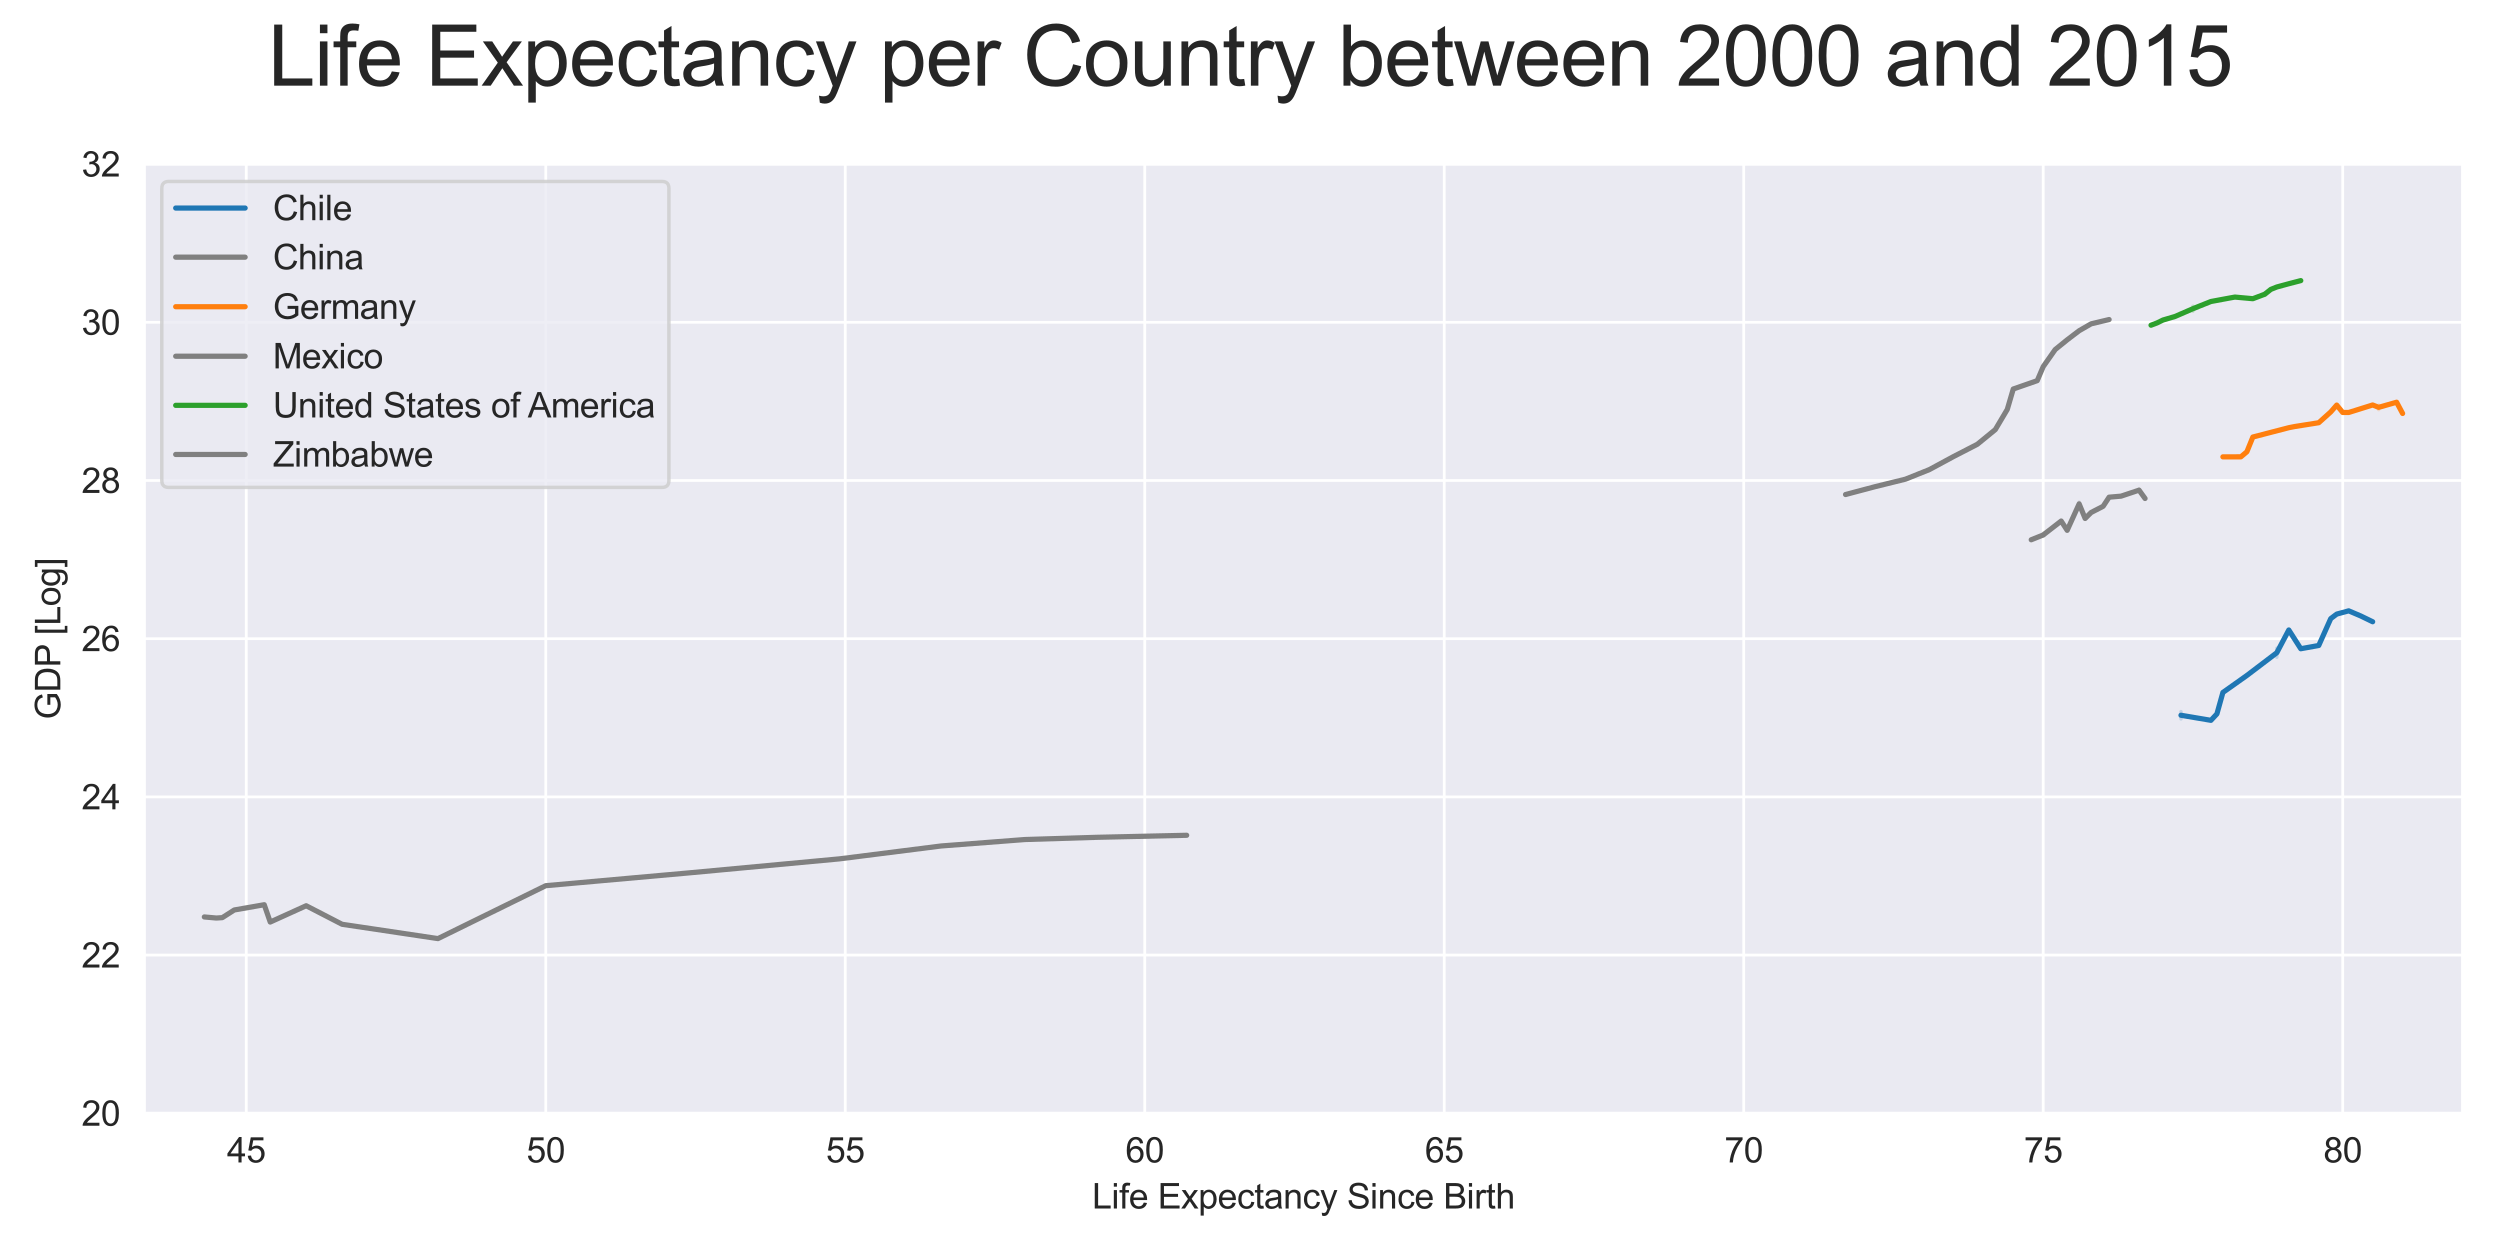 <?xml version="1.0" encoding="utf-8" standalone="no"?>
<!DOCTYPE svg PUBLIC "-//W3C//DTD SVG 1.1//EN"
  "http://www.w3.org/Graphics/SVG/1.1/DTD/svg11.dtd">
<svg xmlns:xlink="http://www.w3.org/1999/xlink" width="720pt" height="360pt" viewBox="0 0 720 360" xmlns="http://www.w3.org/2000/svg" version="1.1">
 <defs>
  <style type="text/css">*{stroke-linejoin: round; stroke-linecap: butt}</style>
 </defs>
 <g id="figure_1">
  <g id="patch_1">
   <path d="M 0 360 
L 720 360 
L 720 0 
L 0 0 
z
" style="fill: #ffffff"/>
  </g>
  <g id="axes_1">
   <g id="patch_2">
    <path d="M 41.6 320.627 
L 709.2 320.627 
L 709.2 47.261 
L 41.6 47.261 
z
" style="fill: #eaeaf2"/>
   </g>
   <g id="matplotlib.axis_1">
    <g id="xtick_1">
     <g id="line2d_1">
      <path d="M 70.926 320.627 
L 70.926 47.261 
" clip-path="url(#p96461d5304)" style="fill: none; stroke: #ffffff; stroke-width: 0.8; stroke-linecap: round"/>
     </g>
     <g id="text_1">
      <!-- 45 -->
      <g style="fill: #262626" transform="translate(65.365 334.785) scale(0.1 -0.1)">
       <defs>
        <path id="ArialMT-34" d="M 2069 0 
L 2069 1097 
L 81 1097 
L 81 1613 
L 2172 4581 
L 2631 4581 
L 2631 1613 
L 3250 1613 
L 3250 1097 
L 2631 1097 
L 2631 0 
L 2069 0 
z
M 2069 1613 
L 2069 3678 
L 634 1613 
L 2069 1613 
z
" transform="scale(0.016)"/>
        <path id="ArialMT-35" d="M 266 1200 
L 856 1250 
Q 922 819 1161 601 
Q 1400 384 1738 384 
Q 2144 384 2425 690 
Q 2706 997 2706 1503 
Q 2706 1984 2436 2262 
Q 2166 2541 1728 2541 
Q 1456 2541 1237 2417 
Q 1019 2294 894 2097 
L 366 2166 
L 809 4519 
L 3088 4519 
L 3088 3981 
L 1259 3981 
L 1013 2750 
Q 1425 3038 1878 3038 
Q 2478 3038 2890 2622 
Q 3303 2206 3303 1553 
Q 3303 931 2941 478 
Q 2500 -78 1738 -78 
Q 1113 -78 717 272 
Q 322 622 266 1200 
z
" transform="scale(0.016)"/>
       </defs>
       <use xlink:href="#ArialMT-34"/>
       <use xlink:href="#ArialMT-35" x="55.615"/>
      </g>
     </g>
    </g>
    <g id="xtick_2">
     <g id="line2d_2">
      <path d="M 157.179 320.627 
L 157.179 47.261 
" clip-path="url(#p96461d5304)" style="fill: none; stroke: #ffffff; stroke-width: 0.8; stroke-linecap: round"/>
     </g>
     <g id="text_2">
      <!-- 50 -->
      <g style="fill: #262626" transform="translate(151.618 334.785) scale(0.1 -0.1)">
       <defs>
        <path id="ArialMT-30" d="M 266 2259 
Q 266 3072 433 3567 
Q 600 4063 929 4331 
Q 1259 4600 1759 4600 
Q 2128 4600 2406 4451 
Q 2684 4303 2865 4023 
Q 3047 3744 3150 3342 
Q 3253 2941 3253 2259 
Q 3253 1453 3087 958 
Q 2922 463 2592 192 
Q 2263 -78 1759 -78 
Q 1097 -78 719 397 
Q 266 969 266 2259 
z
M 844 2259 
Q 844 1131 1108 757 
Q 1372 384 1759 384 
Q 2147 384 2411 759 
Q 2675 1134 2675 2259 
Q 2675 3391 2411 3762 
Q 2147 4134 1753 4134 
Q 1366 4134 1134 3806 
Q 844 3388 844 2259 
z
" transform="scale(0.016)"/>
       </defs>
       <use xlink:href="#ArialMT-35"/>
       <use xlink:href="#ArialMT-30" x="55.615"/>
      </g>
     </g>
    </g>
    <g id="xtick_3">
     <g id="line2d_3">
      <path d="M 243.433 320.627 
L 243.433 47.261 
" clip-path="url(#p96461d5304)" style="fill: none; stroke: #ffffff; stroke-width: 0.8; stroke-linecap: round"/>
     </g>
     <g id="text_3">
      <!-- 55 -->
      <g style="fill: #262626" transform="translate(237.872 334.785) scale(0.1 -0.1)">
       <use xlink:href="#ArialMT-35"/>
       <use xlink:href="#ArialMT-35" x="55.615"/>
      </g>
     </g>
    </g>
    <g id="xtick_4">
     <g id="line2d_4">
      <path d="M 329.686 320.627 
L 329.686 47.261 
" clip-path="url(#p96461d5304)" style="fill: none; stroke: #ffffff; stroke-width: 0.8; stroke-linecap: round"/>
     </g>
     <g id="text_4">
      <!-- 60 -->
      <g style="fill: #262626" transform="translate(324.125 334.785) scale(0.1 -0.1)">
       <defs>
        <path id="ArialMT-36" d="M 3184 3459 
L 2625 3416 
Q 2550 3747 2413 3897 
Q 2184 4138 1850 4138 
Q 1581 4138 1378 3988 
Q 1113 3794 959 3422 
Q 806 3050 800 2363 
Q 1003 2672 1297 2822 
Q 1591 2972 1913 2972 
Q 2475 2972 2870 2558 
Q 3266 2144 3266 1488 
Q 3266 1056 3080 686 
Q 2894 316 2569 119 
Q 2244 -78 1831 -78 
Q 1128 -78 684 439 
Q 241 956 241 2144 
Q 241 3472 731 4075 
Q 1159 4600 1884 4600 
Q 2425 4600 2770 4297 
Q 3116 3994 3184 3459 
z
M 888 1484 
Q 888 1194 1011 928 
Q 1134 663 1356 523 
Q 1578 384 1822 384 
Q 2178 384 2434 671 
Q 2691 959 2691 1453 
Q 2691 1928 2437 2201 
Q 2184 2475 1800 2475 
Q 1419 2475 1153 2201 
Q 888 1928 888 1484 
z
" transform="scale(0.016)"/>
       </defs>
       <use xlink:href="#ArialMT-36"/>
       <use xlink:href="#ArialMT-30" x="55.615"/>
      </g>
     </g>
    </g>
    <g id="xtick_5">
     <g id="line2d_5">
      <path d="M 415.939 320.627 
L 415.939 47.261 
" clip-path="url(#p96461d5304)" style="fill: none; stroke: #ffffff; stroke-width: 0.8; stroke-linecap: round"/>
     </g>
     <g id="text_5">
      <!-- 65 -->
      <g style="fill: #262626" transform="translate(410.378 334.785) scale(0.1 -0.1)">
       <use xlink:href="#ArialMT-36"/>
       <use xlink:href="#ArialMT-35" x="55.615"/>
      </g>
     </g>
    </g>
    <g id="xtick_6">
     <g id="line2d_6">
      <path d="M 502.192 320.627 
L 502.192 47.261 
" clip-path="url(#p96461d5304)" style="fill: none; stroke: #ffffff; stroke-width: 0.8; stroke-linecap: round"/>
     </g>
     <g id="text_6">
      <!-- 70 -->
      <g style="fill: #262626" transform="translate(496.631 334.785) scale(0.1 -0.1)">
       <defs>
        <path id="ArialMT-37" d="M 303 3981 
L 303 4522 
L 3269 4522 
L 3269 4084 
Q 2831 3619 2401 2847 
Q 1972 2075 1738 1259 
Q 1569 684 1522 0 
L 944 0 
Q 953 541 1156 1306 
Q 1359 2072 1739 2783 
Q 2119 3494 2547 3981 
L 303 3981 
z
" transform="scale(0.016)"/>
       </defs>
       <use xlink:href="#ArialMT-37"/>
       <use xlink:href="#ArialMT-30" x="55.615"/>
      </g>
     </g>
    </g>
    <g id="xtick_7">
     <g id="line2d_7">
      <path d="M 588.445 320.627 
L 588.445 47.261 
" clip-path="url(#p96461d5304)" style="fill: none; stroke: #ffffff; stroke-width: 0.8; stroke-linecap: round"/>
     </g>
     <g id="text_7">
      <!-- 75 -->
      <g style="fill: #262626" transform="translate(582.885 334.785) scale(0.1 -0.1)">
       <use xlink:href="#ArialMT-37"/>
       <use xlink:href="#ArialMT-35" x="55.615"/>
      </g>
     </g>
    </g>
    <g id="xtick_8">
     <g id="line2d_8">
      <path d="M 674.699 320.627 
L 674.699 47.261 
" clip-path="url(#p96461d5304)" style="fill: none; stroke: #ffffff; stroke-width: 0.8; stroke-linecap: round"/>
     </g>
     <g id="text_8">
      <!-- 80 -->
      <g style="fill: #262626" transform="translate(669.138 334.785) scale(0.1 -0.1)">
       <defs>
        <path id="ArialMT-38" d="M 1131 2484 
Q 781 2613 612 2850 
Q 444 3088 444 3419 
Q 444 3919 803 4259 
Q 1163 4600 1759 4600 
Q 2359 4600 2725 4251 
Q 3091 3903 3091 3403 
Q 3091 3084 2923 2848 
Q 2756 2613 2416 2484 
Q 2838 2347 3058 2040 
Q 3278 1734 3278 1309 
Q 3278 722 2862 322 
Q 2447 -78 1769 -78 
Q 1091 -78 675 323 
Q 259 725 259 1325 
Q 259 1772 486 2073 
Q 713 2375 1131 2484 
z
M 1019 3438 
Q 1019 3113 1228 2906 
Q 1438 2700 1772 2700 
Q 2097 2700 2305 2904 
Q 2513 3109 2513 3406 
Q 2513 3716 2298 3927 
Q 2084 4138 1766 4138 
Q 1444 4138 1231 3931 
Q 1019 3725 1019 3438 
z
M 838 1322 
Q 838 1081 952 856 
Q 1066 631 1291 507 
Q 1516 384 1775 384 
Q 2178 384 2440 643 
Q 2703 903 2703 1303 
Q 2703 1709 2433 1975 
Q 2163 2241 1756 2241 
Q 1359 2241 1098 1978 
Q 838 1716 838 1322 
z
" transform="scale(0.016)"/>
       </defs>
       <use xlink:href="#ArialMT-38"/>
       <use xlink:href="#ArialMT-30" x="55.615"/>
      </g>
     </g>
    </g>
    <g id="text_9">
     <!-- Life Expectancy Since Birth -->
     <g style="fill: #262626" transform="translate(314.538 348.053) scale(0.1 -0.1)">
      <defs>
       <path id="ArialMT-4c" d="M 469 0 
L 469 4581 
L 1075 4581 
L 1075 541 
L 3331 541 
L 3331 0 
L 469 0 
z
" transform="scale(0.016)"/>
       <path id="ArialMT-69" d="M 425 3934 
L 425 4581 
L 988 4581 
L 988 3934 
L 425 3934 
z
M 425 0 
L 425 3319 
L 988 3319 
L 988 0 
L 425 0 
z
" transform="scale(0.016)"/>
       <path id="ArialMT-66" d="M 556 0 
L 556 2881 
L 59 2881 
L 59 3319 
L 556 3319 
L 556 3672 
Q 556 4006 616 4169 
Q 697 4388 901 4523 
Q 1106 4659 1475 4659 
Q 1713 4659 2000 4603 
L 1916 4113 
Q 1741 4144 1584 4144 
Q 1328 4144 1222 4034 
Q 1116 3925 1116 3625 
L 1116 3319 
L 1763 3319 
L 1763 2881 
L 1116 2881 
L 1116 0 
L 556 0 
z
" transform="scale(0.016)"/>
       <path id="ArialMT-65" d="M 2694 1069 
L 3275 997 
Q 3138 488 2766 206 
Q 2394 -75 1816 -75 
Q 1088 -75 661 373 
Q 234 822 234 1631 
Q 234 2469 665 2931 
Q 1097 3394 1784 3394 
Q 2450 3394 2872 2941 
Q 3294 2488 3294 1666 
Q 3294 1616 3291 1516 
L 816 1516 
Q 847 969 1125 678 
Q 1403 388 1819 388 
Q 2128 388 2347 550 
Q 2566 713 2694 1069 
z
M 847 1978 
L 2700 1978 
Q 2663 2397 2488 2606 
Q 2219 2931 1791 2931 
Q 1403 2931 1139 2672 
Q 875 2413 847 1978 
z
" transform="scale(0.016)"/>
       <path id="ArialMT-20" transform="scale(0.016)"/>
       <path id="ArialMT-45" d="M 506 0 
L 506 4581 
L 3819 4581 
L 3819 4041 
L 1113 4041 
L 1113 2638 
L 3647 2638 
L 3647 2100 
L 1113 2100 
L 1113 541 
L 3925 541 
L 3925 0 
L 506 0 
z
" transform="scale(0.016)"/>
       <path id="ArialMT-78" d="M 47 0 
L 1259 1725 
L 138 3319 
L 841 3319 
L 1350 2541 
Q 1494 2319 1581 2169 
Q 1719 2375 1834 2534 
L 2394 3319 
L 3066 3319 
L 1919 1756 
L 3153 0 
L 2463 0 
L 1781 1031 
L 1600 1309 
L 728 0 
L 47 0 
z
" transform="scale(0.016)"/>
       <path id="ArialMT-70" d="M 422 -1272 
L 422 3319 
L 934 3319 
L 934 2888 
Q 1116 3141 1344 3267 
Q 1572 3394 1897 3394 
Q 2322 3394 2647 3175 
Q 2972 2956 3137 2557 
Q 3303 2159 3303 1684 
Q 3303 1175 3120 767 
Q 2938 359 2589 142 
Q 2241 -75 1856 -75 
Q 1575 -75 1351 44 
Q 1128 163 984 344 
L 984 -1272 
L 422 -1272 
z
M 931 1641 
Q 931 1000 1190 694 
Q 1450 388 1819 388 
Q 2194 388 2461 705 
Q 2728 1022 2728 1688 
Q 2728 2322 2467 2637 
Q 2206 2953 1844 2953 
Q 1484 2953 1207 2617 
Q 931 2281 931 1641 
z
" transform="scale(0.016)"/>
       <path id="ArialMT-63" d="M 2588 1216 
L 3141 1144 
Q 3050 572 2676 248 
Q 2303 -75 1759 -75 
Q 1078 -75 664 370 
Q 250 816 250 1647 
Q 250 2184 428 2587 
Q 606 2991 970 3192 
Q 1334 3394 1763 3394 
Q 2303 3394 2647 3120 
Q 2991 2847 3088 2344 
L 2541 2259 
Q 2463 2594 2264 2762 
Q 2066 2931 1784 2931 
Q 1359 2931 1093 2626 
Q 828 2322 828 1663 
Q 828 994 1084 691 
Q 1341 388 1753 388 
Q 2084 388 2306 591 
Q 2528 794 2588 1216 
z
" transform="scale(0.016)"/>
       <path id="ArialMT-74" d="M 1650 503 
L 1731 6 
Q 1494 -44 1306 -44 
Q 1000 -44 831 53 
Q 663 150 594 308 
Q 525 466 525 972 
L 525 2881 
L 113 2881 
L 113 3319 
L 525 3319 
L 525 4141 
L 1084 4478 
L 1084 3319 
L 1650 3319 
L 1650 2881 
L 1084 2881 
L 1084 941 
Q 1084 700 1114 631 
Q 1144 563 1211 522 
Q 1278 481 1403 481 
Q 1497 481 1650 503 
z
" transform="scale(0.016)"/>
       <path id="ArialMT-61" d="M 2588 409 
Q 2275 144 1986 34 
Q 1697 -75 1366 -75 
Q 819 -75 525 192 
Q 231 459 231 875 
Q 231 1119 342 1320 
Q 453 1522 633 1644 
Q 813 1766 1038 1828 
Q 1203 1872 1538 1913 
Q 2219 1994 2541 2106 
Q 2544 2222 2544 2253 
Q 2544 2597 2384 2738 
Q 2169 2928 1744 2928 
Q 1347 2928 1158 2789 
Q 969 2650 878 2297 
L 328 2372 
Q 403 2725 575 2942 
Q 747 3159 1072 3276 
Q 1397 3394 1825 3394 
Q 2250 3394 2515 3294 
Q 2781 3194 2906 3042 
Q 3031 2891 3081 2659 
Q 3109 2516 3109 2141 
L 3109 1391 
Q 3109 606 3145 398 
Q 3181 191 3288 0 
L 2700 0 
Q 2613 175 2588 409 
z
M 2541 1666 
Q 2234 1541 1622 1453 
Q 1275 1403 1131 1340 
Q 988 1278 909 1158 
Q 831 1038 831 891 
Q 831 666 1001 516 
Q 1172 366 1500 366 
Q 1825 366 2078 508 
Q 2331 650 2450 897 
Q 2541 1088 2541 1459 
L 2541 1666 
z
" transform="scale(0.016)"/>
       <path id="ArialMT-6e" d="M 422 0 
L 422 3319 
L 928 3319 
L 928 2847 
Q 1294 3394 1984 3394 
Q 2284 3394 2536 3286 
Q 2788 3178 2913 3003 
Q 3038 2828 3088 2588 
Q 3119 2431 3119 2041 
L 3119 0 
L 2556 0 
L 2556 2019 
Q 2556 2363 2490 2533 
Q 2425 2703 2258 2804 
Q 2091 2906 1866 2906 
Q 1506 2906 1245 2678 
Q 984 2450 984 1813 
L 984 0 
L 422 0 
z
" transform="scale(0.016)"/>
       <path id="ArialMT-79" d="M 397 -1278 
L 334 -750 
Q 519 -800 656 -800 
Q 844 -800 956 -737 
Q 1069 -675 1141 -563 
Q 1194 -478 1313 -144 
Q 1328 -97 1363 -6 
L 103 3319 
L 709 3319 
L 1400 1397 
Q 1534 1031 1641 628 
Q 1738 1016 1872 1384 
L 2581 3319 
L 3144 3319 
L 1881 -56 
Q 1678 -603 1566 -809 
Q 1416 -1088 1222 -1217 
Q 1028 -1347 759 -1347 
Q 597 -1347 397 -1278 
z
" transform="scale(0.016)"/>
       <path id="ArialMT-53" d="M 288 1472 
L 859 1522 
Q 900 1178 1048 958 
Q 1197 738 1509 602 
Q 1822 466 2213 466 
Q 2559 466 2825 569 
Q 3091 672 3220 851 
Q 3350 1031 3350 1244 
Q 3350 1459 3225 1620 
Q 3100 1781 2813 1891 
Q 2628 1963 1997 2114 
Q 1366 2266 1113 2400 
Q 784 2572 623 2826 
Q 463 3081 463 3397 
Q 463 3744 659 4045 
Q 856 4347 1234 4503 
Q 1613 4659 2075 4659 
Q 2584 4659 2973 4495 
Q 3363 4331 3572 4012 
Q 3781 3694 3797 3291 
L 3216 3247 
Q 3169 3681 2898 3903 
Q 2628 4125 2100 4125 
Q 1550 4125 1298 3923 
Q 1047 3722 1047 3438 
Q 1047 3191 1225 3031 
Q 1400 2872 2139 2705 
Q 2878 2538 3153 2413 
Q 3553 2228 3743 1945 
Q 3934 1663 3934 1294 
Q 3934 928 3725 604 
Q 3516 281 3123 101 
Q 2731 -78 2241 -78 
Q 1619 -78 1198 103 
Q 778 284 539 648 
Q 300 1013 288 1472 
z
" transform="scale(0.016)"/>
       <path id="ArialMT-42" d="M 469 0 
L 469 4581 
L 2188 4581 
Q 2713 4581 3030 4442 
Q 3347 4303 3526 4014 
Q 3706 3725 3706 3409 
Q 3706 3116 3547 2856 
Q 3388 2597 3066 2438 
Q 3481 2316 3704 2022 
Q 3928 1728 3928 1328 
Q 3928 1006 3792 729 
Q 3656 453 3456 303 
Q 3256 153 2954 76 
Q 2653 0 2216 0 
L 469 0 
z
M 1075 2656 
L 2066 2656 
Q 2469 2656 2644 2709 
Q 2875 2778 2992 2937 
Q 3109 3097 3109 3338 
Q 3109 3566 3000 3739 
Q 2891 3913 2687 3977 
Q 2484 4041 1991 4041 
L 1075 4041 
L 1075 2656 
z
M 1075 541 
L 2216 541 
Q 2509 541 2628 563 
Q 2838 600 2978 687 
Q 3119 775 3209 942 
Q 3300 1109 3300 1328 
Q 3300 1584 3169 1773 
Q 3038 1963 2805 2039 
Q 2572 2116 2134 2116 
L 1075 2116 
L 1075 541 
z
" transform="scale(0.016)"/>
       <path id="ArialMT-72" d="M 416 0 
L 416 3319 
L 922 3319 
L 922 2816 
Q 1116 3169 1280 3281 
Q 1444 3394 1641 3394 
Q 1925 3394 2219 3213 
L 2025 2691 
Q 1819 2813 1613 2813 
Q 1428 2813 1281 2702 
Q 1134 2591 1072 2394 
Q 978 2094 978 1738 
L 978 0 
L 416 0 
z
" transform="scale(0.016)"/>
       <path id="ArialMT-68" d="M 422 0 
L 422 4581 
L 984 4581 
L 984 2938 
Q 1378 3394 1978 3394 
Q 2347 3394 2619 3248 
Q 2891 3103 3008 2847 
Q 3125 2591 3125 2103 
L 3125 0 
L 2563 0 
L 2563 2103 
Q 2563 2525 2380 2717 
Q 2197 2909 1863 2909 
Q 1613 2909 1392 2779 
Q 1172 2650 1078 2428 
Q 984 2206 984 1816 
L 984 0 
L 422 0 
z
" transform="scale(0.016)"/>
      </defs>
      <use xlink:href="#ArialMT-4c"/>
      <use xlink:href="#ArialMT-69" x="55.615"/>
      <use xlink:href="#ArialMT-66" x="77.832"/>
      <use xlink:href="#ArialMT-65" x="105.615"/>
      <use xlink:href="#ArialMT-20" x="161.23"/>
      <use xlink:href="#ArialMT-45" x="189.014"/>
      <use xlink:href="#ArialMT-78" x="255.713"/>
      <use xlink:href="#ArialMT-70" x="305.713"/>
      <use xlink:href="#ArialMT-65" x="361.328"/>
      <use xlink:href="#ArialMT-63" x="416.943"/>
      <use xlink:href="#ArialMT-74" x="466.943"/>
      <use xlink:href="#ArialMT-61" x="494.727"/>
      <use xlink:href="#ArialMT-6e" x="550.342"/>
      <use xlink:href="#ArialMT-63" x="605.957"/>
      <use xlink:href="#ArialMT-79" x="655.957"/>
      <use xlink:href="#ArialMT-20" x="705.957"/>
      <use xlink:href="#ArialMT-53" x="733.74"/>
      <use xlink:href="#ArialMT-69" x="800.439"/>
      <use xlink:href="#ArialMT-6e" x="822.656"/>
      <use xlink:href="#ArialMT-63" x="878.271"/>
      <use xlink:href="#ArialMT-65" x="928.271"/>
      <use xlink:href="#ArialMT-20" x="983.887"/>
      <use xlink:href="#ArialMT-42" x="1011.67"/>
      <use xlink:href="#ArialMT-69" x="1078.369"/>
      <use xlink:href="#ArialMT-72" x="1100.586"/>
      <use xlink:href="#ArialMT-74" x="1133.887"/>
      <use xlink:href="#ArialMT-68" x="1161.67"/>
     </g>
    </g>
   </g>
   <g id="matplotlib.axis_2">
    <g id="ytick_1">
     <g id="line2d_9">
      <path d="M 41.6 320.627 
L 709.2 320.627 
" clip-path="url(#p96461d5304)" style="fill: none; stroke: #ffffff; stroke-width: 0.8; stroke-linecap: round"/>
     </g>
     <g id="text_10">
      <!-- 20 -->
      <g style="fill: #262626" transform="translate(23.478 324.206) scale(0.1 -0.1)">
       <defs>
        <path id="ArialMT-32" d="M 3222 541 
L 3222 0 
L 194 0 
Q 188 203 259 391 
Q 375 700 629 1000 
Q 884 1300 1366 1694 
Q 2113 2306 2375 2664 
Q 2638 3022 2638 3341 
Q 2638 3675 2398 3904 
Q 2159 4134 1775 4134 
Q 1369 4134 1125 3890 
Q 881 3647 878 3216 
L 300 3275 
Q 359 3922 746 4261 
Q 1134 4600 1788 4600 
Q 2447 4600 2831 4234 
Q 3216 3869 3216 3328 
Q 3216 3053 3103 2787 
Q 2991 2522 2730 2228 
Q 2469 1934 1863 1422 
Q 1356 997 1212 845 
Q 1069 694 975 541 
L 3222 541 
z
" transform="scale(0.016)"/>
       </defs>
       <use xlink:href="#ArialMT-32"/>
       <use xlink:href="#ArialMT-30" x="55.615"/>
      </g>
     </g>
    </g>
    <g id="ytick_2">
     <g id="line2d_10">
      <path d="M 41.6 275.066 
L 709.2 275.066 
" clip-path="url(#p96461d5304)" style="fill: none; stroke: #ffffff; stroke-width: 0.8; stroke-linecap: round"/>
     </g>
     <g id="text_11">
      <!-- 22 -->
      <g style="fill: #262626" transform="translate(23.478 278.645) scale(0.1 -0.1)">
       <use xlink:href="#ArialMT-32"/>
       <use xlink:href="#ArialMT-32" x="55.615"/>
      </g>
     </g>
    </g>
    <g id="ytick_3">
     <g id="line2d_11">
      <path d="M 41.6 229.505 
L 709.2 229.505 
" clip-path="url(#p96461d5304)" style="fill: none; stroke: #ffffff; stroke-width: 0.8; stroke-linecap: round"/>
     </g>
     <g id="text_12">
      <!-- 24 -->
      <g style="fill: #262626" transform="translate(23.478 233.084) scale(0.1 -0.1)">
       <use xlink:href="#ArialMT-32"/>
       <use xlink:href="#ArialMT-34" x="55.615"/>
      </g>
     </g>
    </g>
    <g id="ytick_4">
     <g id="line2d_12">
      <path d="M 41.6 183.944 
L 709.2 183.944 
" clip-path="url(#p96461d5304)" style="fill: none; stroke: #ffffff; stroke-width: 0.8; stroke-linecap: round"/>
     </g>
     <g id="text_13">
      <!-- 26 -->
      <g style="fill: #262626" transform="translate(23.478 187.523) scale(0.1 -0.1)">
       <use xlink:href="#ArialMT-32"/>
       <use xlink:href="#ArialMT-36" x="55.615"/>
      </g>
     </g>
    </g>
    <g id="ytick_5">
     <g id="line2d_13">
      <path d="M 41.6 138.383 
L 709.2 138.383 
" clip-path="url(#p96461d5304)" style="fill: none; stroke: #ffffff; stroke-width: 0.8; stroke-linecap: round"/>
     </g>
     <g id="text_14">
      <!-- 28 -->
      <g style="fill: #262626" transform="translate(23.478 141.962) scale(0.1 -0.1)">
       <use xlink:href="#ArialMT-32"/>
       <use xlink:href="#ArialMT-38" x="55.615"/>
      </g>
     </g>
    </g>
    <g id="ytick_6">
     <g id="line2d_14">
      <path d="M 41.6 92.822 
L 709.2 92.822 
" clip-path="url(#p96461d5304)" style="fill: none; stroke: #ffffff; stroke-width: 0.8; stroke-linecap: round"/>
     </g>
     <g id="text_15">
      <!-- 30 -->
      <g style="fill: #262626" transform="translate(23.478 96.401) scale(0.1 -0.1)">
       <defs>
        <path id="ArialMT-33" d="M 269 1209 
L 831 1284 
Q 928 806 1161 595 
Q 1394 384 1728 384 
Q 2125 384 2398 659 
Q 2672 934 2672 1341 
Q 2672 1728 2419 1979 
Q 2166 2231 1775 2231 
Q 1616 2231 1378 2169 
L 1441 2663 
Q 1497 2656 1531 2656 
Q 1891 2656 2178 2843 
Q 2466 3031 2466 3422 
Q 2466 3731 2256 3934 
Q 2047 4138 1716 4138 
Q 1388 4138 1169 3931 
Q 950 3725 888 3313 
L 325 3413 
Q 428 3978 793 4289 
Q 1159 4600 1703 4600 
Q 2078 4600 2393 4439 
Q 2709 4278 2876 4000 
Q 3044 3722 3044 3409 
Q 3044 3113 2884 2869 
Q 2725 2625 2413 2481 
Q 2819 2388 3044 2092 
Q 3269 1797 3269 1353 
Q 3269 753 2831 336 
Q 2394 -81 1725 -81 
Q 1122 -81 723 278 
Q 325 638 269 1209 
z
" transform="scale(0.016)"/>
       </defs>
       <use xlink:href="#ArialMT-33"/>
       <use xlink:href="#ArialMT-30" x="55.615"/>
      </g>
     </g>
    </g>
    <g id="ytick_7">
     <g id="line2d_15">
      <path d="M 41.6 47.261 
L 709.2 47.261 
" clip-path="url(#p96461d5304)" style="fill: none; stroke: #ffffff; stroke-width: 0.8; stroke-linecap: round"/>
     </g>
     <g id="text_16">
      <!-- 32 -->
      <g style="fill: #262626" transform="translate(23.478 50.84) scale(0.1 -0.1)">
       <use xlink:href="#ArialMT-33"/>
       <use xlink:href="#ArialMT-32" x="55.615"/>
      </g>
     </g>
    </g>
    <g id="text_17">
     <!-- GDP [Log] -->
     <g style="fill: #262626" transform="translate(17.373 207.201) rotate(-90) scale(0.1 -0.1)">
      <defs>
       <path id="ArialMT-47" d="M 2638 1797 
L 2638 2334 
L 4578 2338 
L 4578 638 
Q 4131 281 3656 101 
Q 3181 -78 2681 -78 
Q 2006 -78 1454 211 
Q 903 500 622 1047 
Q 341 1594 341 2269 
Q 341 2938 620 3517 
Q 900 4097 1425 4378 
Q 1950 4659 2634 4659 
Q 3131 4659 3532 4498 
Q 3934 4338 4162 4050 
Q 4391 3763 4509 3300 
L 3963 3150 
Q 3859 3500 3706 3700 
Q 3553 3900 3268 4020 
Q 2984 4141 2638 4141 
Q 2222 4141 1919 4014 
Q 1616 3888 1430 3681 
Q 1244 3475 1141 3228 
Q 966 2803 966 2306 
Q 966 1694 1177 1281 
Q 1388 869 1791 669 
Q 2194 469 2647 469 
Q 3041 469 3416 620 
Q 3791 772 3984 944 
L 3984 1797 
L 2638 1797 
z
" transform="scale(0.016)"/>
       <path id="ArialMT-44" d="M 494 0 
L 494 4581 
L 2072 4581 
Q 2606 4581 2888 4516 
Q 3281 4425 3559 4188 
Q 3922 3881 4101 3404 
Q 4281 2928 4281 2316 
Q 4281 1794 4159 1391 
Q 4038 988 3847 723 
Q 3656 459 3429 307 
Q 3203 156 2883 78 
Q 2563 0 2147 0 
L 494 0 
z
M 1100 541 
L 2078 541 
Q 2531 541 2789 625 
Q 3047 709 3200 863 
Q 3416 1078 3536 1442 
Q 3656 1806 3656 2325 
Q 3656 3044 3420 3430 
Q 3184 3816 2847 3947 
Q 2603 4041 2063 4041 
L 1100 4041 
L 1100 541 
z
" transform="scale(0.016)"/>
       <path id="ArialMT-50" d="M 494 0 
L 494 4581 
L 2222 4581 
Q 2678 4581 2919 4538 
Q 3256 4481 3484 4323 
Q 3713 4166 3852 3881 
Q 3991 3597 3991 3256 
Q 3991 2672 3619 2267 
Q 3247 1863 2275 1863 
L 1100 1863 
L 1100 0 
L 494 0 
z
M 1100 2403 
L 2284 2403 
Q 2872 2403 3119 2622 
Q 3366 2841 3366 3238 
Q 3366 3525 3220 3729 
Q 3075 3934 2838 4000 
Q 2684 4041 2272 4041 
L 1100 4041 
L 1100 2403 
z
" transform="scale(0.016)"/>
       <path id="ArialMT-5b" d="M 434 -1272 
L 434 4581 
L 1675 4581 
L 1675 4116 
L 997 4116 
L 997 -806 
L 1675 -806 
L 1675 -1272 
L 434 -1272 
z
" transform="scale(0.016)"/>
       <path id="ArialMT-6f" d="M 213 1659 
Q 213 2581 725 3025 
Q 1153 3394 1769 3394 
Q 2453 3394 2887 2945 
Q 3322 2497 3322 1706 
Q 3322 1066 3130 698 
Q 2938 331 2570 128 
Q 2203 -75 1769 -75 
Q 1072 -75 642 372 
Q 213 819 213 1659 
z
M 791 1659 
Q 791 1022 1069 705 
Q 1347 388 1769 388 
Q 2188 388 2466 706 
Q 2744 1025 2744 1678 
Q 2744 2294 2464 2611 
Q 2184 2928 1769 2928 
Q 1347 2928 1069 2612 
Q 791 2297 791 1659 
z
" transform="scale(0.016)"/>
       <path id="ArialMT-67" d="M 319 -275 
L 866 -356 
Q 900 -609 1056 -725 
Q 1266 -881 1628 -881 
Q 2019 -881 2231 -725 
Q 2444 -569 2519 -288 
Q 2563 -116 2559 434 
Q 2191 0 1641 0 
Q 956 0 581 494 
Q 206 988 206 1678 
Q 206 2153 378 2554 
Q 550 2956 876 3175 
Q 1203 3394 1644 3394 
Q 2231 3394 2613 2919 
L 2613 3319 
L 3131 3319 
L 3131 450 
Q 3131 -325 2973 -648 
Q 2816 -972 2473 -1159 
Q 2131 -1347 1631 -1347 
Q 1038 -1347 672 -1080 
Q 306 -813 319 -275 
z
M 784 1719 
Q 784 1066 1043 766 
Q 1303 466 1694 466 
Q 2081 466 2343 764 
Q 2606 1063 2606 1700 
Q 2606 2309 2336 2618 
Q 2066 2928 1684 2928 
Q 1309 2928 1046 2623 
Q 784 2319 784 1719 
z
" transform="scale(0.016)"/>
       <path id="ArialMT-5d" d="M 1363 -1272 
L 122 -1272 
L 122 -806 
L 800 -806 
L 800 4116 
L 122 4116 
L 122 4581 
L 1363 4581 
L 1363 -1272 
z
" transform="scale(0.016)"/>
      </defs>
      <use xlink:href="#ArialMT-47"/>
      <use xlink:href="#ArialMT-44" x="77.783"/>
      <use xlink:href="#ArialMT-50" x="150"/>
      <use xlink:href="#ArialMT-20" x="214.949"/>
      <use xlink:href="#ArialMT-5b" x="242.732"/>
      <use xlink:href="#ArialMT-4c" x="270.516"/>
      <use xlink:href="#ArialMT-6f" x="326.131"/>
      <use xlink:href="#ArialMT-67" x="381.746"/>
      <use xlink:href="#ArialMT-5d" x="437.361"/>
     </g>
    </g>
   </g>
   <g id="PolyCollection_1">
    <path d="M 628.122 204.944 
L 628.122 207.052 
L 628.122 204.944 
L 628.122 204.944 
z
" clip-path="url(#p96461d5304)" style="fill: #1f77b4; fill-opacity: 0.2; stroke: #1f77b4; stroke-opacity: 0.2"/>
    <path d="M 655.723 186.677 
L 655.723 189.29 
L 655.723 186.677 
L 655.723 186.677 
z
" clip-path="url(#p96461d5304)" style="fill: #1f77b4; fill-opacity: 0.2; stroke: #1f77b4; stroke-opacity: 0.2"/>
   </g>
   <g id="PolyCollection_2"/>
   <g id="PolyCollection_3">
    <defs>
     <path id="m09a17a74a8" d="M 685.049 -243.337 
L 685.049 -242.034 
L 685.049 -243.337 
L 685.049 -243.337 
z
" style="stroke: #ff7f0e; stroke-opacity: 0.2"/>
    </defs>
    <g clip-path="url(#p96461d5304)">
     <use xlink:href="#m09a17a74a8" x="0" y="360" style="fill: #ff7f0e; fill-opacity: 0.2; stroke: #ff7f0e; stroke-opacity: 0.2"/>
    </g>
   </g>
   <g id="PolyCollection_4">
    <path d="M 588.445 153.6 
L 588.445 154.486 
L 588.445 153.6 
L 588.445 153.6 
z
" clip-path="url(#p96461d5304)" style="fill: #808080; fill-opacity: 0.2; stroke: #808080; stroke-opacity: 0.2"/>
    <path d="M 598.796 144.591 
L 598.796 145.653 
L 598.796 144.591 
L 598.796 144.591 
z
" clip-path="url(#p96461d5304)" style="fill: #808080; fill-opacity: 0.2; stroke: #808080; stroke-opacity: 0.2"/>
    <path d="M 616.047 140.839 
L 616.047 141.488 
L 616.047 140.839 
L 616.047 140.839 
z
" clip-path="url(#p96461d5304)" style="fill: #808080; fill-opacity: 0.2; stroke: #808080; stroke-opacity: 0.2"/>
   </g>
   <g id="PolyCollection_5">
    <path d="M 631.572 88.183 
L 631.572 89.619 
L 631.572 88.183 
L 631.572 88.183 
z
" clip-path="url(#p96461d5304)" style="fill: #2ca02c; fill-opacity: 0.2; stroke: #2ca02c; stroke-opacity: 0.2"/>
    <path d="M 652.273 84.351 
L 652.273 85.098 
L 652.273 84.351 
L 652.273 84.351 
z
" clip-path="url(#p96461d5304)" style="fill: #2ca02c; fill-opacity: 0.2; stroke: #2ca02c; stroke-opacity: 0.2"/>
   </g>
   <g id="PolyCollection_6"/>
   <g id="line2d_16">
    <path d="M 628.122 205.998 
L 636.747 207.454 
L 638.472 205.602 
L 640.197 199.424 
L 647.098 194.534 
L 655.723 187.984 
L 659.173 181.433 
L 662.623 186.837 
L 667.798 185.899 
L 671.249 178.165 
L 672.974 176.86 
L 676.424 175.92 
L 679.874 177.389 
L 683.324 179.062 
" clip-path="url(#p96461d5304)" style="fill: none; stroke: #1f77b4; stroke-width: 1.5; stroke-linecap: round"/>
   </g>
   <g id="line2d_17">
    <path d="M 531.518 142.421 
L 540.144 140.132 
L 548.769 138.004 
L 555.669 135.239 
L 562.57 131.513 
L 569.47 127.954 
L 574.645 123.726 
L 578.095 117.913 
L 579.82 112.033 
L 586.72 109.63 
L 588.445 105.593 
L 591.896 100.669 
L 595.346 97.875 
L 598.796 95.248 
L 602.246 93.262 
L 607.421 92.03 
" clip-path="url(#p96461d5304)" style="fill: none; stroke: #808080; stroke-width: 1.5; stroke-linecap: round"/>
   </g>
   <g id="line2d_18">
    <path d="M 640.197 131.576 
L 645.373 131.568 
L 647.098 130.115 
L 648.823 125.863 
L 659.173 123.178 
L 660.898 122.839 
L 667.798 121.743 
L 671.249 118.645 
L 672.974 116.664 
L 674.699 118.79 
L 676.424 118.796 
L 683.324 116.632 
L 685.049 117.315 
L 690.224 115.84 
L 691.949 119.075 
" clip-path="url(#p96461d5304)" style="fill: none; stroke: #ff7f0e; stroke-width: 1.5; stroke-linecap: round"/>
   </g>
   <g id="line2d_19">
    <path d="M 584.995 155.453 
L 588.445 154.07 
L 593.621 150.057 
L 595.346 152.735 
L 598.796 145.122 
L 600.521 149.317 
L 602.246 147.594 
L 605.696 145.82 
L 607.421 143.189 
L 610.871 142.891 
L 616.047 141.164 
L 617.772 143.56 
" clip-path="url(#p96461d5304)" style="fill: none; stroke: #808080; stroke-width: 1.5; stroke-linecap: round"/>
   </g>
   <g id="line2d_20">
    <path d="M 619.497 93.661 
L 621.222 93.007 
L 622.947 92.164 
L 626.397 91.151 
L 631.572 88.901 
L 636.747 86.833 
L 641.922 85.87 
L 643.648 85.558 
L 648.823 86.028 
L 652.273 84.725 
L 653.998 83.345 
L 655.723 82.652 
L 659.173 81.717 
L 662.623 80.818 
" clip-path="url(#p96461d5304)" style="fill: none; stroke: #2ca02c; stroke-width: 1.5; stroke-linecap: round"/>
   </g>
   <g id="line2d_21">
    <path d="M 58.851 264.084 
L 62.301 264.392 
L 64.026 264.283 
L 67.476 262.071 
L 76.101 260.559 
L 77.826 265.55 
L 88.177 260.854 
L 98.527 266.195 
L 126.128 270.318 
L 157.179 255.076 
L 198.581 251.376 
L 241.707 247.358 
L 271.034 243.641 
L 295.184 241.784 
L 315.885 241.146 
L 341.761 240.56 
" clip-path="url(#p96461d5304)" style="fill: none; stroke: #808080; stroke-width: 1.5; stroke-linecap: round"/>
   </g>
   <g id="patch_3">
    <path d="M 41.6 320.627 
L 41.6 47.261 
" style="fill: none; stroke: #ffffff; stroke-width: 0.8; stroke-linejoin: miter; stroke-linecap: square"/>
   </g>
   <g id="patch_4">
    <path d="M 709.2 320.627 
L 709.2 47.261 
" style="fill: none; stroke: #ffffff; stroke-width: 0.8; stroke-linejoin: miter; stroke-linecap: square"/>
   </g>
   <g id="patch_5">
    <path d="M 41.6 320.627 
L 709.2 320.627 
" style="fill: none; stroke: #ffffff; stroke-width: 0.8; stroke-linejoin: miter; stroke-linecap: square"/>
   </g>
   <g id="patch_6">
    <path d="M 41.6 47.261 
L 709.2 47.261 
" style="fill: none; stroke: #ffffff; stroke-width: 0.8; stroke-linejoin: miter; stroke-linecap: square"/>
   </g>
   <g id="legend_1">
    <g id="patch_7">
     <path d="M 48.6 140.372 
L 190.65 140.372 
Q 192.65 140.372 192.65 138.372 
L 192.65 54.261 
Q 192.65 52.261 190.65 52.261 
L 48.6 52.261 
Q 46.6 52.261 46.6 54.261 
L 46.6 138.372 
Q 46.6 140.372 48.6 140.372 
z
" style="fill: #eaeaf2; opacity: 0.8; stroke: #cccccc; stroke-linejoin: miter"/>
    </g>
    <g id="line2d_22">
     <path d="M 50.6 59.919 
L 60.6 59.919 
L 70.6 59.919 
" style="fill: none; stroke: #1f77b4; stroke-width: 1.5; stroke-linecap: round"/>
    </g>
    <g id="text_18">
     <!-- Chile -->
     <g style="fill: #262626" transform="translate(78.6 63.419) scale(0.1 -0.1)">
      <defs>
       <path id="ArialMT-43" d="M 3763 1606 
L 4369 1453 
Q 4178 706 3683 314 
Q 3188 -78 2472 -78 
Q 1731 -78 1267 223 
Q 803 525 561 1097 
Q 319 1669 319 2325 
Q 319 3041 592 3573 
Q 866 4106 1370 4382 
Q 1875 4659 2481 4659 
Q 3169 4659 3637 4309 
Q 4106 3959 4291 3325 
L 3694 3184 
Q 3534 3684 3231 3912 
Q 2928 4141 2469 4141 
Q 1941 4141 1586 3887 
Q 1231 3634 1087 3207 
Q 944 2781 944 2328 
Q 944 1744 1114 1308 
Q 1284 872 1643 656 
Q 2003 441 2422 441 
Q 2931 441 3284 734 
Q 3638 1028 3763 1606 
z
" transform="scale(0.016)"/>
       <path id="ArialMT-6c" d="M 409 0 
L 409 4581 
L 972 4581 
L 972 0 
L 409 0 
z
" transform="scale(0.016)"/>
      </defs>
      <use xlink:href="#ArialMT-43"/>
      <use xlink:href="#ArialMT-68" x="72.217"/>
      <use xlink:href="#ArialMT-69" x="127.832"/>
      <use xlink:href="#ArialMT-6c" x="150.049"/>
      <use xlink:href="#ArialMT-65" x="172.266"/>
     </g>
    </g>
    <g id="line2d_23">
     <path d="M 50.6 74.064 
L 60.6 74.064 
L 70.6 74.064 
" style="fill: none; stroke: #808080; stroke-width: 1.5; stroke-linecap: round"/>
    </g>
    <g id="text_19">
     <!-- China -->
     <g style="fill: #262626" transform="translate(78.6 77.564) scale(0.1 -0.1)">
      <use xlink:href="#ArialMT-43"/>
      <use xlink:href="#ArialMT-68" x="72.217"/>
      <use xlink:href="#ArialMT-69" x="127.832"/>
      <use xlink:href="#ArialMT-6e" x="150.049"/>
      <use xlink:href="#ArialMT-61" x="205.664"/>
     </g>
    </g>
    <g id="line2d_24">
     <path d="M 50.6 88.332 
L 60.6 88.332 
L 70.6 88.332 
" style="fill: none; stroke: #ff7f0e; stroke-width: 1.5; stroke-linecap: round"/>
    </g>
    <g id="text_20">
     <!-- Germany -->
     <g style="fill: #262626" transform="translate(78.6 91.832) scale(0.1 -0.1)">
      <defs>
       <path id="ArialMT-6d" d="M 422 0 
L 422 3319 
L 925 3319 
L 925 2853 
Q 1081 3097 1340 3245 
Q 1600 3394 1931 3394 
Q 2300 3394 2536 3241 
Q 2772 3088 2869 2813 
Q 3263 3394 3894 3394 
Q 4388 3394 4653 3120 
Q 4919 2847 4919 2278 
L 4919 0 
L 4359 0 
L 4359 2091 
Q 4359 2428 4304 2576 
Q 4250 2725 4106 2815 
Q 3963 2906 3769 2906 
Q 3419 2906 3187 2673 
Q 2956 2441 2956 1928 
L 2956 0 
L 2394 0 
L 2394 2156 
Q 2394 2531 2256 2718 
Q 2119 2906 1806 2906 
Q 1569 2906 1367 2781 
Q 1166 2656 1075 2415 
Q 984 2175 984 1722 
L 984 0 
L 422 0 
z
" transform="scale(0.016)"/>
      </defs>
      <use xlink:href="#ArialMT-47"/>
      <use xlink:href="#ArialMT-65" x="77.783"/>
      <use xlink:href="#ArialMT-72" x="133.398"/>
      <use xlink:href="#ArialMT-6d" x="166.699"/>
      <use xlink:href="#ArialMT-61" x="250"/>
      <use xlink:href="#ArialMT-6e" x="305.615"/>
      <use xlink:href="#ArialMT-79" x="361.23"/>
     </g>
    </g>
    <g id="line2d_25">
     <path d="M 50.6 102.594 
L 60.6 102.594 
L 70.6 102.594 
" style="fill: none; stroke: #808080; stroke-width: 1.5; stroke-linecap: round"/>
    </g>
    <g id="text_21">
     <!-- Mexico -->
     <g style="fill: #262626" transform="translate(78.6 106.094) scale(0.1 -0.1)">
      <defs>
       <path id="ArialMT-4d" d="M 475 0 
L 475 4581 
L 1388 4581 
L 2472 1338 
Q 2622 884 2691 659 
Q 2769 909 2934 1394 
L 4031 4581 
L 4847 4581 
L 4847 0 
L 4263 0 
L 4263 3834 
L 2931 0 
L 2384 0 
L 1059 3900 
L 1059 0 
L 475 0 
z
" transform="scale(0.016)"/>
      </defs>
      <use xlink:href="#ArialMT-4d"/>
      <use xlink:href="#ArialMT-65" x="83.301"/>
      <use xlink:href="#ArialMT-78" x="138.916"/>
      <use xlink:href="#ArialMT-69" x="188.916"/>
      <use xlink:href="#ArialMT-63" x="211.133"/>
      <use xlink:href="#ArialMT-6f" x="261.133"/>
     </g>
    </g>
    <g id="line2d_26">
     <path d="M 50.6 116.739 
L 60.6 116.739 
L 70.6 116.739 
" style="fill: none; stroke: #2ca02c; stroke-width: 1.5; stroke-linecap: round"/>
    </g>
    <g id="text_22">
     <!-- United States of America -->
     <g style="fill: #262626" transform="translate(78.6 120.239) scale(0.1 -0.1)">
      <defs>
       <path id="ArialMT-55" d="M 3500 4581 
L 4106 4581 
L 4106 1934 
Q 4106 1244 3950 837 
Q 3794 431 3386 176 
Q 2978 -78 2316 -78 
Q 1672 -78 1262 144 
Q 853 366 678 786 
Q 503 1206 503 1934 
L 503 4581 
L 1109 4581 
L 1109 1938 
Q 1109 1341 1220 1058 
Q 1331 775 1601 622 
Q 1872 469 2263 469 
Q 2931 469 3215 772 
Q 3500 1075 3500 1938 
L 3500 4581 
z
" transform="scale(0.016)"/>
       <path id="ArialMT-64" d="M 2575 0 
L 2575 419 
Q 2259 -75 1647 -75 
Q 1250 -75 917 144 
Q 584 363 401 755 
Q 219 1147 219 1656 
Q 219 2153 384 2558 
Q 550 2963 881 3178 
Q 1213 3394 1622 3394 
Q 1922 3394 2156 3267 
Q 2391 3141 2538 2938 
L 2538 4581 
L 3097 4581 
L 3097 0 
L 2575 0 
z
M 797 1656 
Q 797 1019 1065 703 
Q 1334 388 1700 388 
Q 2069 388 2326 689 
Q 2584 991 2584 1609 
Q 2584 2291 2321 2609 
Q 2059 2928 1675 2928 
Q 1300 2928 1048 2622 
Q 797 2316 797 1656 
z
" transform="scale(0.016)"/>
       <path id="ArialMT-73" d="M 197 991 
L 753 1078 
Q 800 744 1014 566 
Q 1228 388 1613 388 
Q 2000 388 2187 545 
Q 2375 703 2375 916 
Q 2375 1106 2209 1216 
Q 2094 1291 1634 1406 
Q 1016 1563 777 1677 
Q 538 1791 414 1992 
Q 291 2194 291 2438 
Q 291 2659 392 2848 
Q 494 3038 669 3163 
Q 800 3259 1026 3326 
Q 1253 3394 1513 3394 
Q 1903 3394 2198 3281 
Q 2494 3169 2634 2976 
Q 2775 2784 2828 2463 
L 2278 2388 
Q 2241 2644 2061 2787 
Q 1881 2931 1553 2931 
Q 1166 2931 1000 2803 
Q 834 2675 834 2503 
Q 834 2394 903 2306 
Q 972 2216 1119 2156 
Q 1203 2125 1616 2013 
Q 2213 1853 2448 1751 
Q 2684 1650 2818 1456 
Q 2953 1263 2953 975 
Q 2953 694 2789 445 
Q 2625 197 2315 61 
Q 2006 -75 1616 -75 
Q 969 -75 630 194 
Q 291 463 197 991 
z
" transform="scale(0.016)"/>
       <path id="ArialMT-41" d="M -9 0 
L 1750 4581 
L 2403 4581 
L 4278 0 
L 3588 0 
L 3053 1388 
L 1138 1388 
L 634 0 
L -9 0 
z
M 1313 1881 
L 2866 1881 
L 2388 3150 
Q 2169 3728 2063 4100 
Q 1975 3659 1816 3225 
L 1313 1881 
z
" transform="scale(0.016)"/>
      </defs>
      <use xlink:href="#ArialMT-55"/>
      <use xlink:href="#ArialMT-6e" x="72.217"/>
      <use xlink:href="#ArialMT-69" x="127.832"/>
      <use xlink:href="#ArialMT-74" x="150.049"/>
      <use xlink:href="#ArialMT-65" x="177.832"/>
      <use xlink:href="#ArialMT-64" x="233.447"/>
      <use xlink:href="#ArialMT-20" x="289.062"/>
      <use xlink:href="#ArialMT-53" x="316.846"/>
      <use xlink:href="#ArialMT-74" x="383.545"/>
      <use xlink:href="#ArialMT-61" x="411.328"/>
      <use xlink:href="#ArialMT-74" x="466.943"/>
      <use xlink:href="#ArialMT-65" x="494.727"/>
      <use xlink:href="#ArialMT-73" x="550.342"/>
      <use xlink:href="#ArialMT-20" x="600.342"/>
      <use xlink:href="#ArialMT-6f" x="628.125"/>
      <use xlink:href="#ArialMT-66" x="683.74"/>
      <use xlink:href="#ArialMT-20" x="711.523"/>
      <use xlink:href="#ArialMT-41" x="733.807"/>
      <use xlink:href="#ArialMT-6d" x="800.506"/>
      <use xlink:href="#ArialMT-65" x="883.807"/>
      <use xlink:href="#ArialMT-72" x="939.422"/>
      <use xlink:href="#ArialMT-69" x="972.723"/>
      <use xlink:href="#ArialMT-63" x="994.939"/>
      <use xlink:href="#ArialMT-61" x="1044.939"/>
     </g>
    </g>
    <g id="line2d_27">
     <path d="M 50.6 130.885 
L 60.6 130.885 
L 70.6 130.885 
" style="fill: none; stroke: #808080; stroke-width: 1.5; stroke-linecap: round"/>
    </g>
    <g id="text_23">
     <!-- Zimbabwe -->
     <g style="fill: #262626" transform="translate(78.6 134.385) scale(0.1 -0.1)">
      <defs>
       <path id="ArialMT-5a" d="M 128 0 
L 128 563 
L 2475 3497 
Q 2725 3809 2950 4041 
L 394 4041 
L 394 4581 
L 3675 4581 
L 3675 4041 
L 1103 863 
L 825 541 
L 3750 541 
L 3750 0 
L 128 0 
z
" transform="scale(0.016)"/>
       <path id="ArialMT-62" d="M 941 0 
L 419 0 
L 419 4581 
L 981 4581 
L 981 2947 
Q 1338 3394 1891 3394 
Q 2197 3394 2470 3270 
Q 2744 3147 2920 2923 
Q 3097 2700 3197 2384 
Q 3297 2069 3297 1709 
Q 3297 856 2875 390 
Q 2453 -75 1863 -75 
Q 1275 -75 941 416 
L 941 0 
z
M 934 1684 
Q 934 1088 1097 822 
Q 1363 388 1816 388 
Q 2184 388 2453 708 
Q 2722 1028 2722 1663 
Q 2722 2313 2464 2622 
Q 2206 2931 1841 2931 
Q 1472 2931 1203 2611 
Q 934 2291 934 1684 
z
" transform="scale(0.016)"/>
       <path id="ArialMT-77" d="M 1034 0 
L 19 3319 
L 600 3319 
L 1128 1403 
L 1325 691 
Q 1338 744 1497 1375 
L 2025 3319 
L 2603 3319 
L 3100 1394 
L 3266 759 
L 3456 1400 
L 4025 3319 
L 4572 3319 
L 3534 0 
L 2950 0 
L 2422 1988 
L 2294 2553 
L 1622 0 
L 1034 0 
z
" transform="scale(0.016)"/>
      </defs>
      <use xlink:href="#ArialMT-5a"/>
      <use xlink:href="#ArialMT-69" x="61.084"/>
      <use xlink:href="#ArialMT-6d" x="83.301"/>
      <use xlink:href="#ArialMT-62" x="166.602"/>
      <use xlink:href="#ArialMT-61" x="222.217"/>
      <use xlink:href="#ArialMT-62" x="277.832"/>
      <use xlink:href="#ArialMT-77" x="333.447"/>
      <use xlink:href="#ArialMT-65" x="405.664"/>
     </g>
    </g>
   </g>
  </g>
  <g id="text_24">
   <!-- Life Expectancy per Country between 2000 and 2015 -->
   <g style="fill: #262626" transform="translate(77.16 24.671) scale(0.24 -0.24)">
    <defs>
     <path id="ArialMT-75" d="M 2597 0 
L 2597 488 
Q 2209 -75 1544 -75 
Q 1250 -75 995 37 
Q 741 150 617 320 
Q 494 491 444 738 
Q 409 903 409 1263 
L 409 3319 
L 972 3319 
L 972 1478 
Q 972 1038 1006 884 
Q 1059 663 1231 536 
Q 1403 409 1656 409 
Q 1909 409 2131 539 
Q 2353 669 2445 892 
Q 2538 1116 2538 1541 
L 2538 3319 
L 3100 3319 
L 3100 0 
L 2597 0 
z
" transform="scale(0.016)"/>
     <path id="ArialMT-31" d="M 2384 0 
L 1822 0 
L 1822 3584 
Q 1619 3391 1289 3197 
Q 959 3003 697 2906 
L 697 3450 
Q 1169 3672 1522 3987 
Q 1875 4303 2022 4600 
L 2384 4600 
L 2384 0 
z
" transform="scale(0.016)"/>
    </defs>
    <use xlink:href="#ArialMT-4c"/>
    <use xlink:href="#ArialMT-69" x="55.615"/>
    <use xlink:href="#ArialMT-66" x="77.832"/>
    <use xlink:href="#ArialMT-65" x="105.615"/>
    <use xlink:href="#ArialMT-20" x="161.23"/>
    <use xlink:href="#ArialMT-45" x="189.014"/>
    <use xlink:href="#ArialMT-78" x="255.713"/>
    <use xlink:href="#ArialMT-70" x="305.713"/>
    <use xlink:href="#ArialMT-65" x="361.328"/>
    <use xlink:href="#ArialMT-63" x="416.943"/>
    <use xlink:href="#ArialMT-74" x="466.943"/>
    <use xlink:href="#ArialMT-61" x="494.727"/>
    <use xlink:href="#ArialMT-6e" x="550.342"/>
    <use xlink:href="#ArialMT-63" x="605.957"/>
    <use xlink:href="#ArialMT-79" x="655.957"/>
    <use xlink:href="#ArialMT-20" x="705.957"/>
    <use xlink:href="#ArialMT-70" x="733.74"/>
    <use xlink:href="#ArialMT-65" x="789.355"/>
    <use xlink:href="#ArialMT-72" x="844.971"/>
    <use xlink:href="#ArialMT-20" x="878.271"/>
    <use xlink:href="#ArialMT-43" x="906.055"/>
    <use xlink:href="#ArialMT-6f" x="978.271"/>
    <use xlink:href="#ArialMT-75" x="1033.887"/>
    <use xlink:href="#ArialMT-6e" x="1089.502"/>
    <use xlink:href="#ArialMT-74" x="1145.117"/>
    <use xlink:href="#ArialMT-72" x="1172.9"/>
    <use xlink:href="#ArialMT-79" x="1206.201"/>
    <use xlink:href="#ArialMT-20" x="1256.201"/>
    <use xlink:href="#ArialMT-62" x="1283.984"/>
    <use xlink:href="#ArialMT-65" x="1339.6"/>
    <use xlink:href="#ArialMT-74" x="1395.215"/>
    <use xlink:href="#ArialMT-77" x="1422.998"/>
    <use xlink:href="#ArialMT-65" x="1495.215"/>
    <use xlink:href="#ArialMT-65" x="1550.83"/>
    <use xlink:href="#ArialMT-6e" x="1606.445"/>
    <use xlink:href="#ArialMT-20" x="1662.061"/>
    <use xlink:href="#ArialMT-32" x="1689.844"/>
    <use xlink:href="#ArialMT-30" x="1745.459"/>
    <use xlink:href="#ArialMT-30" x="1801.074"/>
    <use xlink:href="#ArialMT-30" x="1856.689"/>
    <use xlink:href="#ArialMT-20" x="1912.305"/>
    <use xlink:href="#ArialMT-61" x="1940.088"/>
    <use xlink:href="#ArialMT-6e" x="1995.703"/>
    <use xlink:href="#ArialMT-64" x="2051.318"/>
    <use xlink:href="#ArialMT-20" x="2106.934"/>
    <use xlink:href="#ArialMT-32" x="2134.717"/>
    <use xlink:href="#ArialMT-30" x="2190.332"/>
    <use xlink:href="#ArialMT-31" x="2245.947"/>
    <use xlink:href="#ArialMT-35" x="2301.562"/>
   </g>
  </g>
 </g>
 <defs>
  <clipPath id="p96461d5304">
   <rect x="41.6" y="47.261" width="667.6" height="273.366"/>
  </clipPath>
 </defs>
</svg>
